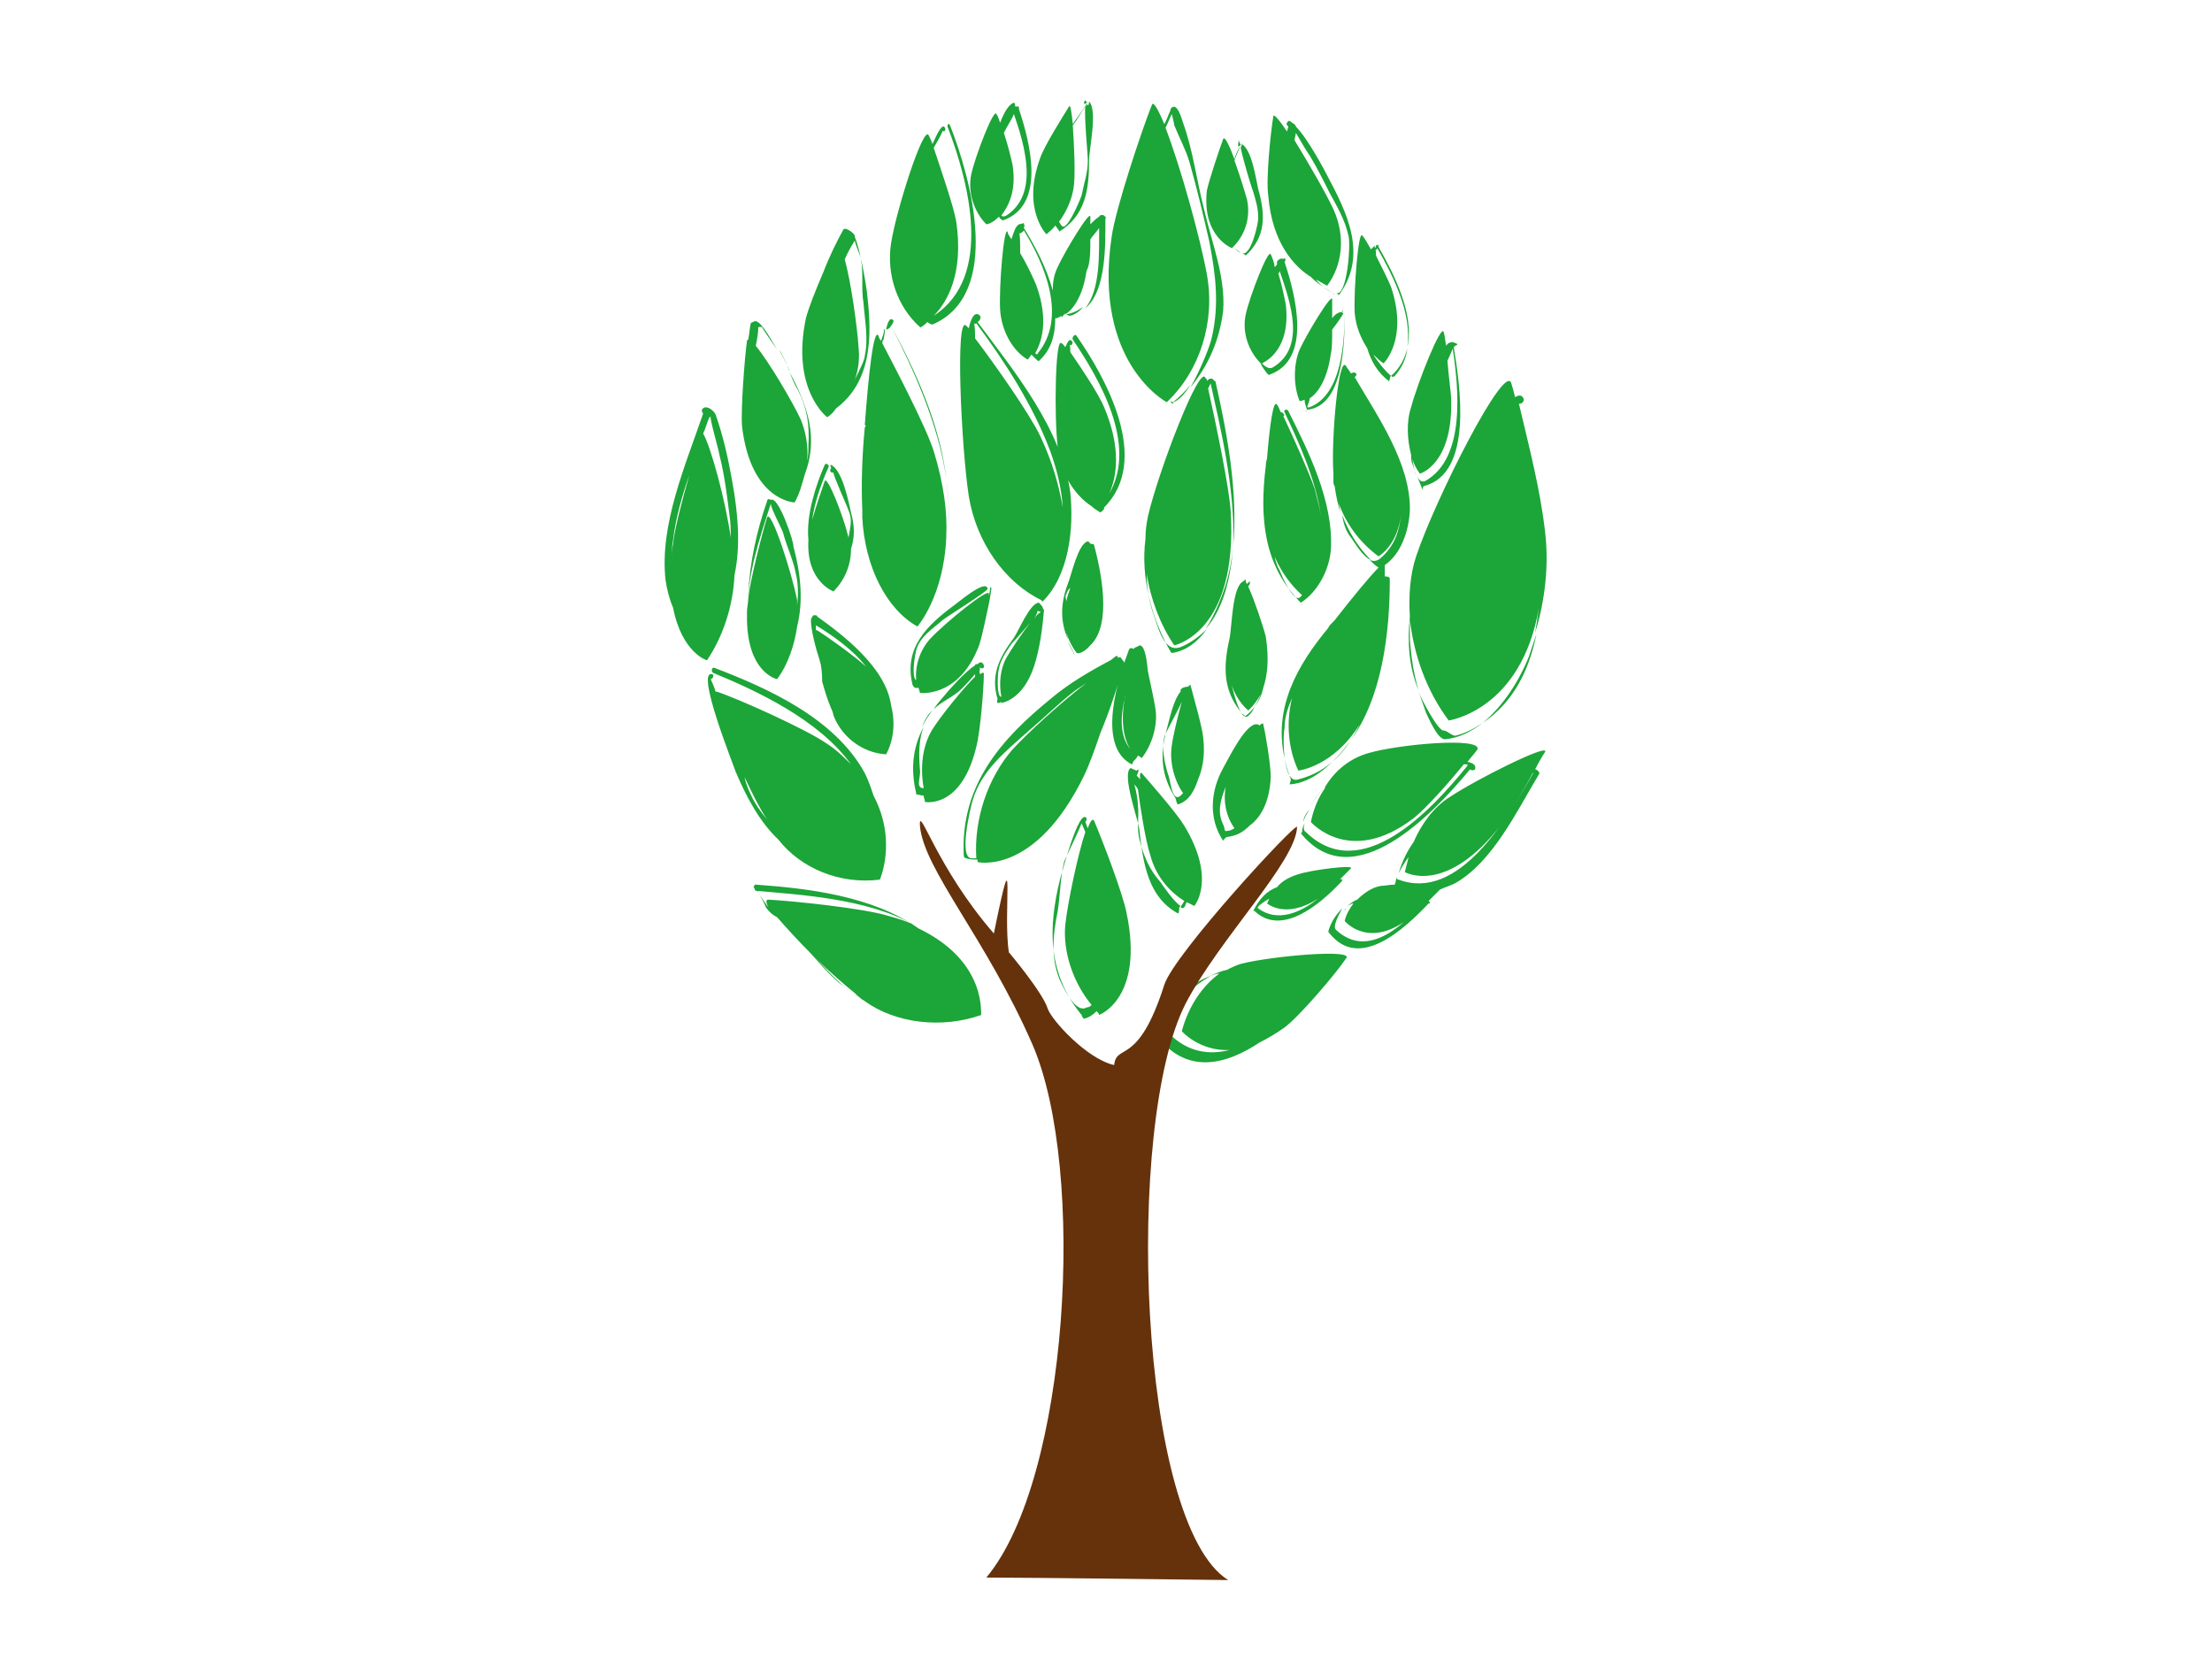 <?xml version="1.0" encoding="utf-8"?>
<!-- Uploaded to: SVG Repo, www.svgrepo.com, Generator: SVG Repo Mixer Tools -->
<svg width="200px" height="150px" viewBox="0 0 1024 1024" class="icon"  version="1.1" xmlns="http://www.w3.org/2000/svg"><path d="M699.553 380.52c-1.547 15.468-0.773 30.937 5.414 45.631-3.094-10.054-4.64-20.882-5.414-31.71v-12.375c2.32 21.656 10.054 44.085 23.976 62.647 0 0 44.858-6.187 55.686-69.607-0.773 5.414-1.547 10.828-2.32 15.468 6.187-20.109 8.508-41.764 6.187-61.873-3.094-27.069-10.054-53.366-16.242-79.662 0.773 0.773 3.094-0.773 3.094-2.32-0.773-3.094-3.094-3.094-5.414-1.547-0.773-3.094-1.547-6.187-2.32-8.508-3.867-13.921-47.178 71.927-58.779 106.731-3.867 11.601-4.64 24.749-3.867 37.124zM549.511 248.266l0.773-0.773 0.773 0.773-0.773-0.773c19.335-18.562 29.39-48.725 23.976-78.115-3.867-21.656-16.242-66.514-25.523-90.489 1.547-3.094 2.32-5.414 3.867-8.508 0.773 3.094 1.547 6.187 1.547 6.961 3.094 7.734 6.961 14.695 9.281 22.429 4.64 16.242 8.508 32.483 12.375 49.498 3.867 20.109 6.187 38.671 1.547 58.779-0.773 4.64-6.961 20.109-13.148 30.937 10.828-13.148 17.789-28.616 20.109-47.178 1.547-20.882-6.961-41.764-11.601-61.873-4.64-17.789-6.961-37.124-13.148-54.139-0.773-2.32-3.867-13.921-7.734-8.508v0.773c-1.547 3.094-2.32 6.187-3.867 8.508-3.867-9.281-6.961-14.695-7.734-11.601-6.187 15.468-22.429 64.193-24.749 81.208-11.601 78.115 34.03 102.091 34.03 102.091z m-153.136 324.834c-28.616-20.109-68.06-24.749-100.544-27.069-0.773 0-0.773 0-0.773 0.773-0.773 0-0.773 0.773 0 1.547 0 0.773 0.773 1.547 0.773 1.547h0.773l0.773 0.773c0-0.773-0.773-0.773-0.773-0.773 25.523 2.32 68.06 4.64 96.677 20.882-4.64-2.32-10.054-3.867-15.468-5.414-14.695-4.64-58.779-9.281-74.248-10.054-1.547 0-1.547 1.547 0 4.64-2.32-3.094-4.64-6.187-6.187-9.281 1.547 3.094 4.64 8.508 4.64 9.281 1.547 2.32 3.867 4.64 6.961 6.187 5.414 6.187 13.148 14.695 20.882 22.429 5.414 6.187 10.828 12.375 17.015 17.789l9.281 6.961c-9.281-6.187-17.015-15.468-24.749-23.202 9.281 9.281 20.109 18.562 27.843 24.749-0.773-0.773-1.547-0.773-3.094-1.547 1.547 0.773 3.094 1.547 4.64 3.094 0.773 0.773 1.547 0.773 2.32 1.547 19.335 13.921 47.952 17.015 71.927 8.508-0.773 0.773 4.64-32.483-38.671-53.366z m112.145-120.653c6.187-14.695 10.828-29.39 14.695-43.311 0-0.773-0.773-1.547-1.547-2.32 0-0.773-0.773-1.547-2.32-0.773 0-3.094-3.094 0.773-4.64 1.547-13.148 6.961-26.296 14.695-37.124 23.976-29.39 23.976-55.686 52.592-53.366 96.677 0 0.773 0.773 1.547 1.547 1.547 2.32 0.773 4.64 0.773 6.961 0.773v1.547s35.577 8.508 65.74-53.366c2.32-4.64 6.187-14.695 10.054-26.296z m8.508-44.858z m-62.647 54.912c-15.468 17.789-23.976 43.311-22.429 67.287h-3.094c-7.734-0.773-0.773-30.163 0.773-35.577 5.414-18.562 20.109-30.163 34.03-42.538 10.054-8.508 19.335-17.789 29.39-25.523l6.961-4.64c-16.242 12.375-36.35 30.937-45.631 40.991z m219.65 2.32c-10.828 3.094-20.109 10.054-26.296 20.109 0 0-0.773 0.773-0.773 1.547l0.773-0.773c-4.64 6.187-7.734 13.921-9.281 21.656 0 0 23.976 27.843 63.42-2.32 6.961-5.414 20.882-20.882 30.937-33.257h2.32v0.773c-22.429 27.843-65.74 74.248-99.77 40.991-1.547-0.773-1.547-3.094-0.773-5.414-0.773 1.547-1.547 3.094-1.547 5.414 0 0.773-1.547 0.773-0.773 0.773 32.483 40.218 81.982-12.375 104.411-39.444 0.773 0.773 2.32 0.773 3.094 0 0.773-2.32-0.773-3.867-4.64-4.64 2.32-3.094 4.64-5.414 6.187-7.734 2.32-7.734-48.725-3.094-67.287 2.32zM595.915 594.755c-3.094 0.773-6.187 2.32-9.281 3.867-3.867 0.773-6.961 2.32-10.828 3.867 2.32-0.773 4.64-1.547 6.187-1.547-10.828 7.734-19.335 20.882-23.202 35.577 0 0 10.828 12.375 29.39 11.601-12.375 3.094-25.523 1.547-37.124-10.054-3.094-3.094 1.547-13.148 6.187-20.882-3.867 5.414-7.734 12.375-10.054 20.882 0 0.773-2.32 2.32-2.32 3.094 17.789 21.656 40.991 16.242 61.873 2.32 4.64-2.32 10.054-5.414 15.468-9.281 9.281-6.961 31.71-33.257 37.897-42.538 6.187-6.187-45.631-1.547-64.193 3.094zM504.653 506.586c-0.773-1.547-2.32 0-3.867 4.64-0.773-1.547-0.773-2.32-1.547-3.867 0.773-0.773 0.773-1.547 0.773-2.32-4.64-6.961-15.468 34.804-16.242 37.124-7.734 30.937-7.734 58.779 13.148 84.302 0 0 0.773 2.32 1.547 2.32 3.094-0.773 5.414-2.32 7.734-4.64 0.773 0.773 1.547 1.547 1.547 2.32 0 0 27.843-10.054 17.015-62.647-2.32-12.375-15.468-46.405-20.109-57.233z m-4.64 115.239c-6.187 3.867-13.148-10.054-15.468-14.695-6.961-13.921-5.414-30.163-2.32-44.858 1.547-10.054 1.547-20.882 3.867-30.163 0.773-2.32 9.281-19.335 10.828-23.976 0.773 1.547 1.547 3.867 2.32 5.414-4.64 13.921-10.828 43.311-12.375 57.233-1.547 16.242 4.64 35.577 16.242 49.498-0.773 0.773-1.547 1.547-3.094 1.547z m224.29-129.934c-10.054 6.187-17.789 17.015-22.429 27.843-3.867 5.414-6.961 11.601-9.281 19.335 1.547-3.094 3.867-6.961 6.187-10.054l-2.32 9.281s23.976 13.921 56.459-25.523c5.414-6.187 15.468-22.429 22.429-35.577 0 0 0.773 0 0.773-0.773-16.242 28.616-46.405 80.435-83.529 66.514-0.773 0-1.547-0.773-0.773-2.32-0.773 1.547-0.773 3.094-1.547 5.414-3.094 0-6.187 0.773-8.508 0.773-5.414 0.773-10.828 4.64-14.695 8.508-2.32 0.773-3.867 2.32-6.187 3.867 1.547-0.773 3.094-1.547 3.867-1.547-2.32 3.094-4.64 6.961-5.414 10.828 0 0 13.148 16.242 36.35 0.773-12.375 10.828-27.843 17.789-41.764 4.64-2.32-2.32 2.32-10.054 3.867-13.148-3.867 3.867-6.961 8.508-8.508 13.921 0 0.773 0 0.773 0.773 1.547 18.562 23.202 46.405-3.094 61.1-18.562h0.773c0-0.773 0-0.773-0.773-1.547l6.961-6.961c3.094-1.547 6.187-2.32 9.281-3.867 23.202-13.148 37.897-44.085 51.819-67.287 0.773-0.773 0-1.547-0.773-2.32 0 0-0.773-0.773-1.547-0.773 2.32-4.64 4.64-8.508 6.187-10.828 2.32-5.414-42.538 17.015-58.779 27.843zM596.689 358.864c-6.961 3.094-6.961 29.39-8.508 35.577-3.867 17.015-3.867 31.71 6.961 44.858-3.094-5.414-5.414-16.242-6.187-18.562 0-0.773-0.773-2.32-0.773-3.094 1.547 8.508 6.187 16.242 11.601 20.882 0 0 3.867-3.094 7.734-10.054-0.773 2.32-2.32 5.414-3.867 7.734 3.094-3.867 4.64-7.734 5.414-11.601 2.32-6.961 3.867-17.015 1.547-31.71-1.547-6.187-6.961-22.429-10.828-30.937 0.773-0.773 1.547-2.32 0.773-3.094l-1.547 1.547c-0.773-0.773-0.773-1.547-0.773-2.32 0-0.773-0.773 0-1.547 0.773z m-102.864 44.085c0 0.773 0 0.773 0 0 0.773 0.773 4.64 0 8.508-4.64 13.921-13.148 6.187-47.178 2.32-61.873 0-0.773-1.547-0.773-2.32-0.773 0-0.773-1.547-1.547-1.547-1.547-6.187 1.547-10.054 20.882-12.375 26.296-4.64 12.375-4.64 23.202 0 34.03 0-1.547-0.773-2.32-0.773-3.867 1.547 5.414 3.867 9.281 6.187 12.375z m-6.187-36.35c0-0.773 0.773-2.32 2.32-3.867-0.773 3.094-2.32 6.187-2.32 8.508-0.773-2.32-0.773-3.867 0-4.64z m212.689-85.849c0 1.547 0 3.867 0.773 5.414 0.773 2.32 1.547 5.414 2.32 7.734-1.547-3.867-1.547-6.961-2.32-10.828 0.773 3.094 2.32 6.187 4.64 9.281 0 0 20.109-5.414 19.335-44.858 0-4.64-1.547-14.695-2.32-24.749 1.547-3.867 3.867-7.734 3.094-8.508 3.867 24.749 8.508 68.834-17.015 82.755-2.32 0.773-3.867-0.773-4.64-3.094 0.773 3.094 2.32 5.414 3.094 8.508 0 0.773 0-1.547 0.773-2.32 30.937-7.734 22.429-62.647 18.562-85.849 0.773-0.773 2.32-1.547 2.32-1.547 0-0.773-3.094-1.547-3.094-1.547-1.547 0-3.094 0.773-3.867 2.32-0.773-3.867-0.773-6.187-1.547-8.508-1.547-5.414-16.242 31.71-20.109 46.405-3.094 9.281-2.32 20.109 0 29.39z m-27.069-65.74c2.32 7.734 6.187 14.695 13.148 20.109 0.773 0.773 0.773-3.094 1.547-3.094-3.094-2.32-9.281-10.054-10.828-13.148 2.32 2.32 3.867 3.867 6.187 5.414 0 0 15.468-14.695 4.64-47.178-1.547-3.867-5.414-11.601-9.281-19.335 0-2.32 0-3.867-0.773-3.867 0.773 0.773 1.547 0 1.547-0.773 9.281 16.242 21.656 40.218 18.562 61.1 4.64-20.109-8.508-45.631-17.789-61.873v-1.547l-0.773 0.773c-0.773-0.773-0.773-0.773-0.773 0.773l-0.773 0.773v-1.547l-2.32 2.32c-2.32-3.867-3.867-6.961-5.414-8.508-2.32-3.867-5.414 34.03-4.64 47.952 0.773 8.508 3.867 15.468 7.734 21.656z m-59.553-58.006c-1.547-3.867-13.148 26.296-15.468 37.124-2.32 10.828 1.547 22.429 9.281 30.163 0.773 2.32 2.32 3.867 3.867 6.187 0 0 1.547 1.547 1.547 0.773 26.296-9.281 16.242-48.725 9.281-69.607 0.773-0.773 0.773-1.547 0-2.32 0 0-0.773 0-0.773 0.773-0.773-1.547-4.64 0.773-3.867 2.32v0.773c-0.773 0.773-0.773 1.547-1.547 1.547 0-2.32-1.547-6.187-2.32-7.734z m7.734 4.64z m-2.32 5.414c6.961 20.109 16.242 47.178-3.867 59.553-2.32 1.547-4.64 0-6.961-2.32 3.094-1.547 17.789-9.281 14.695-36.35-0.773-3.867-2.32-11.601-4.64-19.335 0.773 0 0.773-0.773 0.773-1.547z m-29.39-13.921l0.773-0.773c1.547 1.547 3.094 2.32 4.64 3.867-1.547-0.773-3.094-2.32-4.64-3.867 7.734-7.734 10.828-18.562 8.508-29.39-1.547-5.414-4.64-15.468-7.734-23.976 0.773-2.32 2.32-5.414 3.094-7.734v-0.773c-0.773 2.32-2.32 4.64-3.094 7.734-3.094-8.508-6.187-14.695-6.961-12.375-2.32 6.187-8.508 24.749-10.054 31.71-3.094 28.616 15.468 35.577 15.468 35.577z m61.873 43.311v-11.601c0-4.64-15.468 20.882-20.109 30.937-3.867 9.281-3.867 22.429 0 31.71 0 0 1.547 0 3.094-0.773 0 2.32 0.773 3.867 1.547 6.187 23.202-2.32 23.202-43.311 23.202-61.1 0-1.547 0-2.32 0 0 0 18.562-1.547 51.819-21.656 59.553-3.094 0.773 0-2.32 0-5.414 4.64-3.094 10.828-10.828 13.148-27.843 0.773-3.094 0.773-8.508 0.773-14.695 3.094-3.867 6.187-8.508 6.961-10.054 0 0-0.773 0-0.773-0.773-2.32 0-4.64 1.547-6.187 3.867zM480.677 139.215c0.773 0.773 1.547 2.32 2.32 3.094 0.773 0.773-0.773 0.773 0 0.773 16.242-10.054 18.562-25.523 18.562-44.085 0-6.961 5.414-30.937 0-36.35 0 0 0 2.32-0.773 2.32l-0.773-0.773v0.773l-0.773 0.773c-0.773 6.961 1.547 29.39 1.547 33.257 0 7.734-2.32 13.921-3.867 21.656-0.773 2.32-9.281 23.202-12.375 18.562-0.773-0.773-0.773-1.547-1.547-2.32 4.64-6.187 8.508-14.695 9.281-23.202 0.773-8.508 0-24.749-0.773-36.35 3.094-3.867 5.414-8.508 7.734-11.601 0-0.773 0-1.547 0.773-1.547-2.32 3.867-5.414 7.734-8.508 12.375-0.773-7.734-1.547-12.375-2.32-10.828-3.867 6.187-15.468 24.749-17.789 31.71-11.601 31.71 3.867 47.178 3.867 47.178 1.547-1.547 3.867-3.094 5.414-5.414z m-34.804-5.414c0.773 0.773 0.773 1.547 1.547 1.547l0.773 0.773c27.069-9.281 17.015-47.952 10.054-68.834v-1.547h-0.773-1.547c0-0.773 0-2.32-0.773-2.32-3.094 0.773-6.187 6.187-8.508 12.375-0.773-2.32-1.547-4.64-2.32-5.414-1.547-3.867-13.148 26.296-15.468 37.124-2.32 10.828 1.547 23.202 9.281 30.937 0.773 0 3.867-0.773 7.734-4.64z m8.508-31.71c-0.773-3.867-3.094-13.148-5.414-20.109 2.32-4.64 5.414-9.281 6.187-11.601 6.961 20.109 15.468 49.498-4.64 62.647-1.547 0.773-2.32 0.773-3.094 0 4.64-6.187 9.281-15.468 6.961-30.937zM305.112 308.592c-0.773-0.773-2.32-0.773-2.32 0.773-6.187 17.789-10.828 37.897-11.601 58.006 1.547-20.882 10.054-44.085 13.921-56.459 0 3.094 7.734 17.015 7.734 18.562 2.32 8.508 6.187 16.242 7.734 24.749 1.547 6.187 1.547 13.148 0.773 19.335v-3.094c-3.094-16.242-16.242-57.233-18.562-51.045-3.094 10.054-10.828 40.218-11.601 50.272 0 2.32-0.773 5.414-0.773 7.734v-10.828V378.973c-0.773 36.35 18.562 40.218 18.562 40.218 6.961-9.281 10.828-21.656 12.375-32.483 3.867-15.468 2.32-32.483-2.32-49.498 0.773-1.547-9.281-31.71-13.921-28.616z m333.341-137.668c3.867 3.867 8.508 6.961 13.921 10.054-4.64-2.32-7.734-4.64-10.828-8.508 3.867 2.32 6.961 3.867 6.961 3.867 9.281-12.375 11.601-30.163 3.867-47.178-4.64-10.054-15.468-28.616-23.976-42.538 0-1.547 0.773-3.094 0.773-4.64 3.094 5.414 7.734 13.148 8.508 13.921 4.64 7.734 8.508 15.468 12.375 23.202 4.64 8.508 9.281 16.242 11.601 26.296 1.547 5.414-0.773 37.897-7.734 35.577 0.773 0 0.773 0.773 1.547 0.773s0 1.547 0 0.773c18.562-24.749 5.414-51.045-6.961-74.248-0.773-1.547-11.601-22.429-19.335-30.163 0-0.773-0.773-1.547-2.32-2.32-1.547-1.547-2.32-1.547-3.094 0-0.773 0.773 0 1.547 0.773 2.32 0 0.773-0.773 2.32-0.773 3.094-4.64-6.961-8.508-11.601-8.508-9.281-1.547 9.281-4.64 38.671-3.094 48.725 2.32 29.39 16.242 44.085 26.296 50.272zM401.789 198.767c0.773 0.773 2.32 1.547 3.094 1.547 43.311-18.562 23.976-89.716 10.828-122.973-0.773-1.547-1.547-0.773-1.547 0.773 13.148 34.03 28.616 92.81-8.508 116.785 8.508-8.508 18.562-26.296 13.921-58.006-1.547-9.281-9.281-31.71-13.921-45.631 3.094-5.414 6.187-10.828 5.414-10.828 0.773 1.547 2.32 0 1.547-1.547-1.547-3.094-4.64 3.094-7.734 10.054-0.773-2.32-1.547-3.867-2.32-5.414-3.094-6.961-20.109 46.405-23.202 66.514-3.094 19.335 3.867 39.444 17.789 51.819 0 0.773 2.32-0.773 4.64-3.094z m-61.873 58.779c2.32-1.547 3.867-3.094 5.414-5.414 21.656-16.242 22.429-43.311 19.335-69.607 0-2.32-3.867-27.069-7.734-36.35 0.773-1.547-5.414-6.187-6.961-4.64-3.867 6.961-8.508 16.242-12.375 26.296-4.64 10.828-9.281 22.429-10.828 28.616-9.281 44.085 13.148 61.1 13.148 61.1z m17.015-109.051c0.773 3.867 3.867 10.054 3.867 11.601 1.547 8.508 0 18.562 1.547 27.069 0.773 10.828 3.094 21.656 0.773 32.483 0 2.32-3.094 8.508-6.187 14.695 2.32-6.187 3.094-13.148 2.32-20.109-0.773-12.375-4.64-40.218-8.508-54.139 1.547-3.867 3.867-7.734 6.187-11.601z m-13.148 216.556c6.961-6.961 10.828-16.242 10.828-26.296 2.32-6.961 2.32-13.921 0-22.429-1.547-6.961-5.414-26.296-12.375-29.39-0.773 0 0 1.547 0 1.547v0.773c-1.547 1.547 0.773 3.094 1.547 2.32-0.773 0.773 9.281 22.429 10.054 25.523 1.547 4.64 0 10.054-0.773 14.695-3.094-13.148-13.148-38.671-14.695-34.804-1.547 4.64-5.414 15.468-7.734 23.976 1.547-11.601 6.187-23.976 10.054-32.483 0.773-1.547-1.547-3.094-2.32-1.547-5.414 12.375-11.601 30.937-10.054 46.405-1.547 25.523 15.468 31.71 15.468 31.71z m-23.976-54.912c3.094-5.414 4.64-11.601 6.187-17.015 8.508-22.429 2.32-41.764-9.281-63.42 1.547 3.867 3.094 7.734 5.414 11.601 5.414 10.828 6.961 20.882 6.187 34.03 0 2.32 0 5.414-0.773 9.281 0.773-9.281-0.773-17.789-3.867-25.523-5.414-11.601-20.109-36.35-27.843-45.631 0.773-3.867 1.547-7.734 1.547-11.601h2.32c0 0.773 6.187 9.281 9.281 13.921-5.414-9.281-11.601-20.109-14.695-17.015-0.773 0-1.547 0.773-1.547 0.773-0.773 3.094-0.773 6.187-1.547 10.054 0 0-0.773 0-0.773 0.773-1.547 10.828-3.867 42.538-3.094 52.592 5.414 46.405 32.483 47.178 32.483 47.178z m310.139 229.704c-4.64 1.547-9.281 3.867-12.375 7.734-6.187 2.32-10.828 6.961-14.695 14.695h0.773c17.015 16.242 40.991-4.64 53.366-17.789 1.547-1.547 0.773-2.32-0.773-1.547l6.961-6.961c2.32-2.32-23.976 0.773-33.257 3.867z m-23.976 20.882c-1.547-0.773 3.094-3.867 6.961-6.187-0.773 0.773-0.773 2.32-1.547 3.094 0 0 11.601 10.054 31.71-3.094-11.601 9.281-25.523 14.695-37.124 6.187z m114.465-109.825c-3.094 0.773-13.921-19.335-15.468-23.976 1.547 4.64 3.094 8.508 4.64 13.148 1.547 3.094 6.961 16.242 11.601 16.242 8.508-0.773 16.242-4.64 23.202-10.054-4.64 3.094-10.054 6.187-16.242 7.734-2.32 0.773-5.414-3.094-7.734-3.094z m23.976-4.64c18.562-12.375 28.616-31.71 33.257-54.912l-4.64 13.921c-6.187 15.468-16.242 30.937-28.616 40.991z m-170.924-58.006c10.828-12.375 15.468-30.937 17.015-51.045-0.773 8.508-2.32 16.242-4.64 23.976-3.094 9.281-6.961 18.562-12.375 27.069z m-14.695 10.828c-10.054 4.64-13.921-9.281-17.015-18.562-3.094-8.508-4.64-17.015-4.64-26.296 2.32 15.468 8.508 31.71 17.015 44.085 0 0 39.444-7.734 34.804-82.755-0.773-13.921-9.281-54.912-13.921-75.795l1.547-3.094c5.414 24.749 15.468 64.967 13.921 100.544 3.094-34.03-3.867-70.381-10.828-101.317 0-0.773-0.773-0.773-0.773-0.773-1.547-2.32-3.094-1.547-4.64 0 0-0.773 0-1.547-0.773-1.547-3.094-10.828-29.39 58.006-35.577 85.076-0.773 3.867-1.547 8.508-1.547 13.148v0.773c-3.094 23.976 3.867 49.498 15.468 69.607 0 0.773 0.773 0.773 1.547 0.773 8.508-1.547 15.468-6.961 20.882-14.695-4.64 4.64-10.054 8.508-15.468 10.828z m-68.834-95.13c-5.414-39.444-34.804-75.021-57.233-105.184 1.547-0.773 2.32-3.094 1.547-3.867-3.867-3.867-6.187 3.867-6.961 7.734l-1.547-1.547c-6.961-7.734-3.094 75.021 1.547 105.184 4.64 28.616 22.429 53.366 44.858 64.193 0 0.773 0.773 0.773 0.773 0.773 16.242-16.242 19.335-44.858 17.015-67.287zM471.396 269.148c-6.187-13.148-27.843-44.085-40.218-60.326 0-3.094 0-8.508-0.773-9.281 0.773 0.773 1.547 0 1.547 0 17.789 23.976 34.804 50.272 45.631 78.888 3.867 10.828 6.961 22.429 7.734 34.804-2.32-13.148-6.187-27.843-13.921-44.085z m-58.006 26.296c-3.867-33.257-18.562-65.74-34.03-94.356 0.773-0.773 1.547-2.32 1.547-3.094-2.32-3.094-3.867 1.547-4.64 5.414 0.773 0 2.32-0.773 3.094-2.32 13.921 27.069 29.39 61.1 34.03 94.356zM363.118 263.734c-1.547 16.242-2.32 34.03-1.547 51.045v4.64c1.547 30.163 14.695 56.459 34.03 67.287 0 0 16.242-18.562 17.789-54.912v-0.773c0.773-14.695-1.547-32.483-7.734-52.592-4.64-14.695-23.202-50.272-31.71-66.514 0-0.773 0-1.547 0.773-2.32 0-0.773 0.773-3.094 0.773-6.187h-0.773c0.773 0.773-0.773 4.64-1.547 6.961-0.773-0.773-1.547-2.32-1.547-3.094-3.094-5.414-6.187 23.976-8.508 54.912 0.773 0.773 0.773 0.773 0 1.547z m51.045 67.287c1.547-11.601 0.773-23.202-0.773-34.804 0.773 6.961 1.547 13.148 1.547 20.109 0 3.867 0 9.281-0.773 14.695z m139.215-82.755c3.094-0.773 6.961-4.64 10.828-10.828-3.094 3.867-6.961 7.734-10.828 10.828z m0 0.773s-0.773 0 0 0c0-0.773 0.773-0.773 0.773-0.773-0.773 0-1.547 0-2.32-0.773 0 0.773 0.773 1.547 1.547 1.547z m-2.32-182.526c0.773 0 0.773 0 0 0 0.773 0 0 0 0 0-0.773 1.547-0.773 1.547 0 0z m2.32 183.299s0.773 0 0 0zM372.399 542.937s10.828-23.976-3.867-51.819c-1.547-4.64-3.094-9.281-5.414-13.921-18.562-34.03-60.326-52.592-92.81-64.967-1.547-0.773-2.32 2.32-0.773 3.094 26.296 10.828 64.967 28.616 85.076 56.459-4.64-4.64-9.281-9.281-15.468-13.148-12.375-8.508-53.366-27.069-67.287-31.71h-0.773c-1.547-4.64-3.094-7.734-3.094-7.734 1.547 0 2.32-3.094 0.773-3.094-10.054-2.32 13.148 55.686 14.695 60.326 6.187 14.695 14.695 30.937 26.296 41.764 13.921 17.789 37.897 27.843 62.647 24.749z m-79.662-52.592c-1.547-3.094-3.094-6.961-3.867-10.828 4.64 10.054 9.281 19.335 13.921 26.296-3.867-4.64-7.734-10.054-10.054-15.468z m332.568-11.601c-1.547-3.867-2.32-6.961-3.094-10.828 0.773 4.64 1.547 8.508 3.094 10.828z m11.601 20.882c3.094-5.414 6.961-10.828 9.281-13.148-3.094 3.094-6.187 7.734-9.281 13.148z m-3.094 7.734c0.773-3.094 2.32-5.414 3.867-7.734-2.32 2.32-3.867 5.414-3.867 7.734z m-57.233 95.13c-4.64 1.547-9.281 3.867-12.375 7.734-0.773 0.773-3.094 3.867-5.414 7.734 4.64-6.961 10.828-11.601 17.789-15.468z m56.459-229.704c-0.773 0-0.773 0 0 0-0.773 0-0.773 0 0 0-1.547 0 0 0.773 0 0z m17.789-34.03c1.547-29.39-13.921-60.326-26.296-85.076-0.773-1.547-3.094-0.773-2.32 0.773 7.734 16.242 19.335 40.991 22.429 64.193-0.773-5.414-2.32-10.828-3.867-17.015-3.094-9.281-13.148-31.71-19.335-44.858 0.773 0 0.773-0.773 0-1.547s-0.773-0.773-1.547-0.773c-0.773-1.547-1.547-3.867-2.32-4.64-2.32-3.867-4.64 13.921-6.187 33.257-0.773 2.32-0.773 4.64-0.773 4.64-3.867 31.71-1.547 61.1 21.656 84.302 10.828-6.961 17.789-20.882 18.562-33.257z m-31.71 13.148c-1.547-2.32-2.32-5.414-3.094-8.508 3.867 9.281 10.054 17.789 17.015 23.976 0 0 3.094-2.32 5.414-6.961-1.547 3.094-3.867 5.414-6.187 7.734-3.867 5.414-11.601-12.375-13.148-16.242z m-108.278-38.671c29.39-29.39 0.773-80.435-17.015-105.958-0.773-1.547-3.094 0.773-2.32 2.32 16.242 23.976 40.218 64.967 22.429 95.13 4.64-10.054 7.734-27.843-3.094-53.366-3.094-7.734-13.921-23.976-20.882-34.03 0-2.32 0-4.64-0.773-4.64 1.547 1.547 3.094-1.547 1.547-2.32-1.547-1.547-2.32 0.773-3.867 3.867-0.773-0.773-1.547-2.32-2.32-2.32-3.867-4.64-4.64 45.631-2.32 64.193 1.547 15.468 10.054 29.39 20.882 36.35 1.547 1.547 3.094 2.32 5.414 3.867 2.32-1.547 2.32-2.32 2.32-3.094zM335.275 407.589c0 0.773 0.773 2.32 0.773 3.094 0.773 4.64 0.773 8.508 0.773 10.054 1.547 5.414 3.094 10.828 5.414 16.242 0.773 1.547 1.547 3.867 1.547 4.64 5.414 13.921 18.562 23.202 32.483 23.976 0 0 7.734-12.375 3.094-30.163-3.094-23.202-29.39-43.311-45.631-54.912 0 0 0-0.773-0.773-0.773H332.181h-0.773c-0.773 0.773-1.547 2.32-1.547 3.094 0 6.187 3.094 17.789 5.414 24.749z m28.616 3.867c-7.734-6.961-23.976-18.562-30.163-22.429h-0.773v-3.094c10.054 6.187 22.429 14.695 30.937 25.523z m70.381 0c0 1.547 3.094 1.547 2.32-0.773-0.773-2.32-2.32-2.32-3.867-0.773-0.773 0-1.547 0-1.547 0.773-6.187 3.867-15.468 14.695-16.242 15.468-3.094 3.867-6.961 7.734-9.281 11.601 4.64-4.64 12.375-7.734 17.015-12.375 0.773-0.773 5.414-5.414 8.508-9.281v1.547c-7.734 7.734-20.882 23.976-26.296 32.483-6.187 10.054-7.734 23.202-5.414 36.35-5.414 0-1.547-6.961-2.32-11.601-0.773-9.281-0.773-18.562 2.32-26.296-6.187 11.601-8.508 24.749-4.64 40.991v0.773c1.547 0 3.094 0.773 4.64 0.773 0 1.547 0.773 2.32 0.773 3.867 0 0 22.429 4.64 31.71-34.03 2.32-8.508 4.64-35.577 4.64-44.858 0-1.547-0.773-0.773-2.32 0-0.773-1.547 0-2.32 0-4.64 0 0.773 0 0.773 0 0zM402.562 440.846c-1.547 2.32-3.094 4.64-3.867 7.734 1.547-3.867 3.867-6.961 6.187-10.054l-2.32 2.32zM556.471 563.819c0.773 0 0.773-3.867 0.773-3.867l0.773-0.773c-3.867-2.32-10.828-12.375-12.375-14.695-6.961-7.734-10.828-17.015-13.148-27.069-1.547-6.961 0-13.921-0.773-20.109 0-2.32-0.773-8.508-2.32-13.148 0.773 0.773 1.547 1.547 2.32 3.094 1.547 11.601 4.64 31.71 7.734 40.991 3.094 11.601 10.828 21.656 20.882 27.843-0.773 1.547-1.547 2.32-2.32 3.867 0.773 0.773 1.547 0.773 2.32 0 0.773-0.773 0.773-2.32 1.547-3.094l4.64 2.32s13.921-16.242-6.187-49.498c-4.64-7.734-20.882-26.296-26.296-32.483-0.773-0.773-1.547 0.773-0.773 3.867l-2.32-2.32c0.773-1.547 1.547-3.094 0.773-3.867l-0.773 0.773c-0.773 0-3.094-1.547-3.867-1.547-5.414 3.867 4.64 31.71 5.414 37.124 2.32 21.656 5.414 42.538 23.976 52.592z m40.218-120.653s0.773-0.773 0 0c0.773-0.773 0.773-0.773 0 0 0-0.773-0.773 0 0 0z m0.773-0.773h1.547c2.32-1.547 3.867-3.867 4.64-6.187-1.547 2.32-3.867 4.64-6.187 6.187z m-2.32-3.094c0.773 1.547 1.547 2.32 2.32 3.094v-0.773c-0.773-0.773-2.32-1.547-2.32-2.32z m-8.508 77.341c6.187-0.773 10.054-3.094 13.921-6.961 5.414-3.867 12.375-12.375 13.148-30.163 0-6.961-3.094-26.296-4.64-32.483 0-0.773-0.773-0.773-2.32 0.773-0.773-0.773-1.547-0.773-2.32-0.773-6.961 0.773-17.015 21.656-20.109 27.069-7.734 13.921-9.281 30.937 0 44.858-0.773 0.773 1.547-2.32 2.32-2.32z m-0.773-30.937c-1.547 8.508 0 17.789 5.414 25.523-1.547 0.773-2.32 1.547-3.867 1.547-3.094 0.773-1.547-0.773-3.094-3.867-3.867-7.734-1.547-15.468 1.547-23.202z m72.701 76.568s0 0.773 0 0l1.547-1.547c0 0.773-0.773 0.773-1.547 1.547z m53.366-3.094c-0.773 1.547-0.773 2.32 0 0zM492.278 402.949c-1.547-2.32-2.32-4.64-3.867-6.961 1.547 3.094 2.32 5.414 3.867 6.961z m0 0.773h0.773c-0.773 0-0.773 0-1.547-0.773 0.773 0 0.773 0 0.773 0.773 0.773 0 0 0 0 0z m62.647 88.943s0.773 3.867 1.547 3.867c6.961-2.32 10.054-8.508 12.375-15.468 2.32-5.414 4.64-13.921 3.094-26.296-0.773-6.961-6.187-25.523-7.734-31.71 0-0.773-0.773 0-1.547 0.773-1.547 0-4.64 0.773-4.64 2.32v0.773c-4.64 5.414-6.961 17.789-8.508 23.202-4.64 16.242-3.094 29.39 5.414 42.538z m3.867-59.553c-2.32 8.508-5.414 20.882-6.187 27.069-1.547 10.054 1.547 21.656 6.961 29.39l-1.547 1.547c-5.414 4.64-6.187-10.054-7.734-13.148-2.32-7.734-3.867-15.468-2.32-23.202 1.547-3.867 7.734-14.695 10.828-21.656z m-32.483-32.483c-6.187 16.242-20.882 59.553 1.547 71.154 0.773 0 0.773-2.32 1.547-2.32 0.773-0.773 1.547-1.547 2.32-3.094 1.547 0.773 2.32 1.547 2.32 1.547 6.187-7.734 10.054-20.109 8.508-30.163-0.773-5.414-3.094-15.468-4.64-23.202-0.773-6.961-1.547-14.695-4.64-16.242-0.773 0-3.094 1.547-3.867 1.547v0.773c-1.547-0.773-2.32-0.773-3.094 0z m-2.32 28.616c0 1.547-0.773 2.32-0.773 3.867-2.32 15.468 0.773 24.749 3.867 29.39-6.961-8.508-6.187-20.882-3.094-33.257z m136.121-203.408c-4.64-6.961-9.281 46.405-7.734 66.514V296.991c0 0.773 0 2.32 0.773 3.094 0.773 6.187 2.32 12.375 3.867 17.789-0.773-2.32-0.773-5.414-1.547-7.734 4.64 13.148 13.148 24.749 24.749 33.257 0 0 12.375-6.961 13.921-27.069-0.773 10.828-3.867 20.882-13.148 28.616-2.32 1.547-3.867 1.547-6.187 0.773 1.547 1.547 3.094 3.094 5.414 4.64-5.414 5.414-16.242 18.562-27.069 32.483-2.32 2.32-3.867 3.867-3.867 4.64-19.335 23.202-34.03 49.498-27.069 80.435-0.773-6.961-0.773-14.695 0-18.562 0-6.961 2.32-13.148 4.64-18.562-3.867 15.468-2.32 31.71 3.867 44.858 0 0 21.656-2.32 37.897-28.616-7.734 16.242-19.335 29.39-37.897 34.03-2.32 0.773-3.867 0-5.414-2.32 0 0.773 0.773 1.547 0.773 2.32 0 0.773-0.773 3.094-0.773 3.094 14.695-0.773 27.843-13.921 37.124-26.296 20.109-27.069 24.749-67.287 24.749-100.544 0-1.547-2.32-1.547-3.094-1.547v-6.961c10.054-6.961 14.695-20.882 15.468-33.257 0.773-29.39-20.109-58.779-34.03-82.755 0.773-0.773 1.547-1.547 0.773-2.32-0.773-0.773-1.547-0.773-3.094 0-0.773-1.547-2.32-3.094-3.094-4.64z m3.094 105.958c2.32 3.094 6.961 11.601 12.375 13.921-8.508-8.508-13.921-17.789-17.789-27.843 0.773 5.414 2.32 10.054 5.414 13.921zM687.952 232.024c0.773 0.773 1.547 0.773 2.32 0 4.64-5.414 6.961-10.828 7.734-17.015-1.547 6.187-4.64 12.375-10.054 17.015zM595.142 88.943c-0.773 0-0.773-2.32-1.547-2.32 0 0 0.773 1.547 0 1.547-1.547 1.547-1.547 1.547 0 0v2.32c1.547-0.773 1.547-0.773 1.547-1.547z m0.773 67.287s-0.773 0 0 0c-0.773 0 0 0 0 0z m6.961-37.897c1.547 5.414 3.094 10.054 3.094 16.242 0 3.867-4.64 23.976-10.054 21.656 0.773 0 0.773 0.773 1.547 0.773s0.773 1.547 0.773 0.773c12.375-11.601 12.375-24.749 7.734-40.991-1.547-6.961-3.867-23.976-10.054-27.843 0 0.773-0.773 1.547-0.773 2.32 1.547 7.734 6.961 25.523 7.734 27.069z m-6.961-29.39c0.773-1.547 0-1.547 0 0 0 0.773 0 0 0 0z m62.647 102.864v0z m-0.773-0.773s-0.773 0.773 0 0v1.547c0.773 0 0-1.547 0-1.547z m-21.656 62.647c0-0.773 0-0.773 0 0h-0.773c-0.773-0.773 0.773 0 0.773 0zM500.012 63.42c0-0.773-0.773-1.547-0.773-1.547-1.547 1.547-0.773 3.094 0.773 1.547 0 0.773 0 0.773 0 0z m0 0s0.773 0.773 0 0c1.547 0 0.773-0.773 0 0z m11.601 70.381v1.547c0-0.773 0.773-1.547 0-1.547z m-9.281 0c0-4.64-15.468 20.882-20.109 30.937-2.32 4.64-3.094 9.281-3.094 14.695-3.867-14.695-11.601-28.616-17.789-38.671 0-0.773 0.773-1.547 0-2.32v-0.773s-2.32 0.773-3.094 0.773c-2.32 1.547-3.094 4.64-4.64 9.281-0.773-1.547-2.32-3.094-2.32-4.64-2.32-3.867-5.414 34.03-4.64 47.952 0.773 13.148 7.734 25.523 17.015 30.937 0 0 0.773-0.773 2.32-3.094l2.32 2.32c0.773 0.773 2.32 2.32 2.32 1.547 7.734-6.961 10.054-16.242 10.054-26.296 0.773 0 1.547 0 3.867-1.547v0.773c0 0.773 0.773-0.773 1.547-1.547 0 0 0.773 0 0.773-0.773 0.773 0.773 1.547 1.547 3.094 1.547 3.094-0.773 6.187-3.094 7.734-5.414-3.094 2.32-6.187 3.867-10.828 4.64 4.64-3.094 10.828-10.828 13.148-27.069 2.32-3.867 2.32-12.375 2.32-19.335 1.547-2.32 3.867-4.64 5.414-6.961 0 16.242 0.773 37.897-8.508 49.498 13.148-10.828 12.375-40.218 12.375-54.912v-0.773c0-0.773 0-0.773-0.773-1.547-1.547-0.773-3.094 0-3.094 0.773-1.547 0.773-3.867 3.094-5.414 4.64v-4.64z m-32.483 84.302c0 0.773-0.773 0.773-1.547 0 3.867-6.961 8.508-20.109 0.773-41.764-1.547-3.867-5.414-12.375-10.054-20.109 0-6.187 0-12.375-0.773-12.375 0.773 0.773 2.32-0.773 3.094-1.547 12.375 20.109 27.069 53.366 8.508 75.795z m183.299-36.35s-0.773-0.773-1.547-0.773c0.773 0 0.773 0.773 1.547 0.773zM281.136 296.218c-2.32-13.148-5.414-27.069-10.054-40.218-0.773-2.32-6.187-6.961-8.508-3.094 0 0.773 0 1.547 0.773 2.32-10.828 31.71-27.069 68.834-23.202 102.864 0.773 5.414 2.32 11.601 4.64 17.015 5.414 27.843 20.882 32.483 20.882 32.483 10.054-14.695 16.242-34.03 17.015-52.592 3.867-17.789 2.32-37.897-1.547-58.779z m-36.35 39.444c-0.773 3.094-0.773 6.961-0.773 10.054 0-4.64 0-8.508 0.773-12.375 1.547-13.148 5.414-27.069 10.054-40.218-4.64 16.242-9.281 34.03-10.054 42.538z m18.562-68.06c1.547-3.094 2.32-6.961 3.867-10.054 0 0 0.773 0 0.773-0.773-0.773 1.547 4.64 19.335 5.414 23.976 3.094 12.375 4.64 24.749 6.187 37.124 0.773 4.64 0.773 9.281 0.773 13.921-3.094-22.429-12.375-56.459-17.015-64.193z m53.366-38.671c-1.547-3.867-3.867-8.508-5.414-11.601 0 0-0.773-0.773-1.547-2.32 3.094 5.414 5.414 10.828 6.187 11.601 0 0.773 0 1.547 0.773 2.32z m128.387 204.955c0.773 0 1.547 0 2.32-0.773v0.773s13.148-1.547 20.109-22.429c3.867-11.601 5.414-25.523 6.187-34.804 0-0.773-0.773-0.773-0.773-1.547s-2.32-3.094-2.32-3.094c-5.414 0-12.375 17.015-15.468 21.656-8.508 11.601-14.695 22.429-10.054 37.897 0-0.773-0.773 2.32 0 2.32z m24.749-57.233c0 0.773 0.773 0.773 1.547 0.773v0.773c-0.773 0-2.32 1.547-3.867 3.867 1.547-2.32 2.32-4.64 2.32-5.414z m-23.976 36.35c0.773-5.414 4.64-10.828 7.734-15.468 1.547-1.547 6.961-7.734 11.601-13.148-5.414 6.961-11.601 16.242-14.695 21.656-3.867 6.961-4.64 16.242-3.094 23.976-3.094 0.773-2.32-15.468-1.547-17.015zM602.876 563.045s0-0.773 0 0zM441.233 363.505c0-1.547-0.773-1.547-0.773 0s-0.773 3.094-0.773 4.64v-1.547c0.773-4.64-27.069 17.789-36.35 27.843-6.187 6.961-9.281 16.242-8.508 25.523-3.094-2.32-0.773-15.468 0-18.562 2.32-8.508 10.054-13.148 16.242-18.562 1.547-1.547 27.843-17.789 27.843-19.335 0 1.547 0 1.547 0 0-0.773-6.961-20.109 10.054-21.656 10.828-15.468 11.601-30.163 25.523-24.749 47.952 0 0.773 0.773 1.547 1.547 2.32h2.32c0 0.773 0.773 2.32 0.773 3.094 0 0 23.202 3.094 35.577-27.069 1.547-3.094 3.094-10.054 4.64-17.015 1.547-6.961 3.094-13.921 3.867-20.109z" fill="#1ca538" /><path d="M561.112 619.505c20.882-40.218 68.06-87.396 68.834-109.051 0-3.867-75.795 78.115-81.982 97.45-16.242 51.045-29.39 35.577-30.937 49.498-17.015-3.867-38.671-27.843-40.991-34.804-3.094-10.054-23.976-34.804-23.976-34.804-3.867-23.976 4.64-79.662-9.281-11.601-35.577-40.991-46.405-80.435-45.631-66.514 2.32 27.069 40.991 69.607 69.607 135.347 33.257 77.341 22.429 267.601-28.616 328.701 27.843 0 149.269 1.547 149.269 1.547-55.686-34.804-64.193-281.523-26.296-355.77z" fill="#65320b" /></svg>